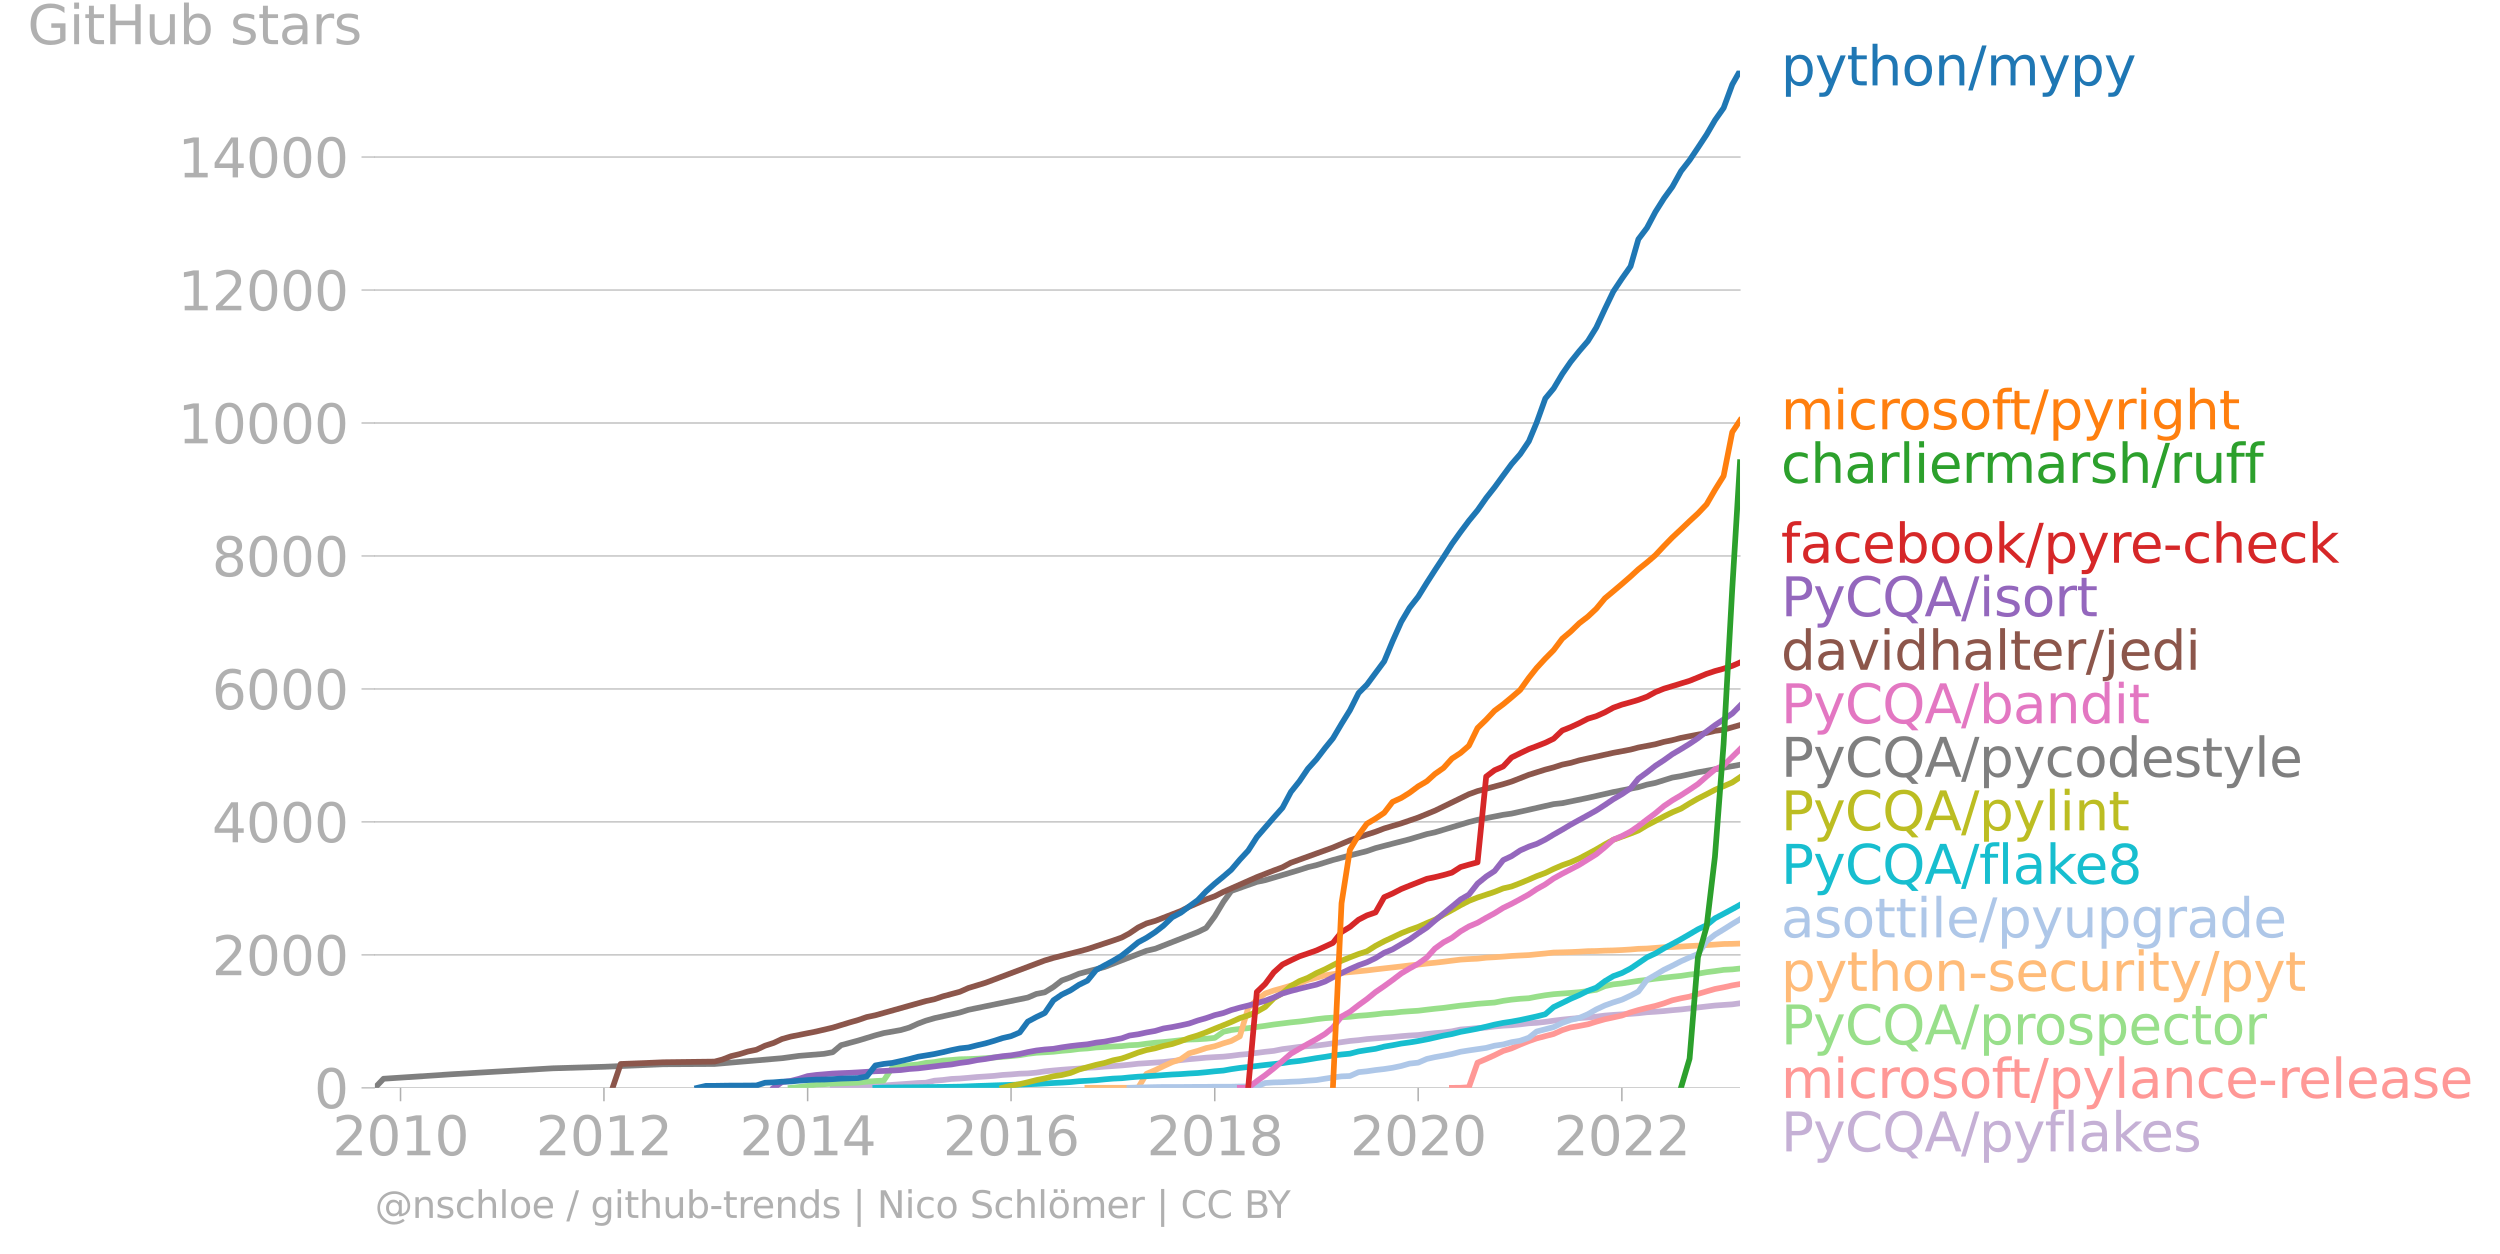 <svg xmlns="http://www.w3.org/2000/svg" xmlns:xlink="http://www.w3.org/1999/xlink" width="872.011" height="437.486" viewBox="0 0 654.009 328.114"><defs><style>*{stroke-linejoin:round;stroke-linecap:butt}</style></defs><g id="figure_1"><path id="patch_1" d="M0 328.114h654.009V0H0v328.114z" style="fill:none"/><g id="axes_1"><path id="patch_2" d="M98.073 284.587h357.12V18.475H98.073v266.112z" style="fill:none"/><g id="matplotlib.axis_1"><g id="xtick_1"><g id="line2d_1"><defs><path id="m59c55759cd" d="M0 0v3.5" style="stroke:#b0b0b0;stroke-width:.4"/></defs><use xlink:href="#m59c55759cd" x="104.78" y="284.587" style="fill:#b0b0b0;stroke:#b0b0b0;stroke-width:.4"/></g><g id="text_1" style="fill:#b0b0b0" transform="matrix(.14 0 0 -.14 86.965 302.225)"><defs><path id="DejaVuSans-32" d="M1228 531h2203V0H469v531q359 372 979 998 621 627 780 809 303 340 423 576 121 236 121 464 0 372-261 606-261 235-680 235-297 0-627-103-329-103-704-313v638q381 153 712 231 332 78 607 78 725 0 1156-363 431-362 431-968 0-288-108-546-107-257-392-607-78-91-497-524-418-433-1181-1211z" transform="scale(.016)"/><path id="DejaVuSans-30" d="M2034 4250q-487 0-733-480-245-479-245-1442 0-959 245-1439 246-480 733-480 491 0 736 480 246 480 246 1439 0 963-246 1442-245 480-736 480zm0 500q785 0 1199-621 414-620 414-1801 0-1178-414-1799Q2819-91 2034-91q-784 0-1198 620-414 621-414 1799 0 1181 414 1801 414 621 1198 621z" transform="scale(.016)"/><path id="DejaVuSans-31" d="M794 531h1031v3560L703 3866v575l1116 225h631V531h1031V0H794v531z" transform="scale(.016)"/></defs><use xlink:href="#DejaVuSans-32"/><use xlink:href="#DejaVuSans-30" x="63.623"/><use xlink:href="#DejaVuSans-31" x="127.246"/><use xlink:href="#DejaVuSans-30" x="190.869"/></g></g><g id="xtick_2"><use xlink:href="#m59c55759cd" id="line2d_2" x="157.994" y="284.587" style="fill:#b0b0b0;stroke:#b0b0b0;stroke-width:.4"/><g id="text_2" style="fill:#b0b0b0" transform="matrix(.14 0 0 -.14 140.18 302.225)"><use xlink:href="#DejaVuSans-32"/><use xlink:href="#DejaVuSans-30" x="63.623"/><use xlink:href="#DejaVuSans-31" x="127.246"/><use xlink:href="#DejaVuSans-32" x="190.869"/></g></g><g id="xtick_3"><use xlink:href="#m59c55759cd" id="line2d_3" x="211.281" y="284.587" style="fill:#b0b0b0;stroke:#b0b0b0;stroke-width:.4"/><g id="text_3" style="fill:#b0b0b0" transform="matrix(.14 0 0 -.14 193.466 302.225)"><defs><path id="DejaVuSans-34" d="M2419 4116 825 1625h1594v2491zm-166 550h794V1625h666v-525h-666V0h-628v1100H313v609l1940 2957z" transform="scale(.016)"/></defs><use xlink:href="#DejaVuSans-32"/><use xlink:href="#DejaVuSans-30" x="63.623"/><use xlink:href="#DejaVuSans-31" x="127.246"/><use xlink:href="#DejaVuSans-34" x="190.869"/></g></g><g id="xtick_4"><use xlink:href="#m59c55759cd" id="line2d_4" x="264.496" y="284.587" style="fill:#b0b0b0;stroke:#b0b0b0;stroke-width:.4"/><g id="text_4" style="fill:#b0b0b0" transform="matrix(.14 0 0 -.14 246.68 302.225)"><defs><path id="DejaVuSans-36" d="M2113 2584q-425 0-674-291-248-290-248-796 0-503 248-796 249-292 674-292t673 292q248 293 248 796 0 506-248 796-248 291-673 291zm1253 1979v-575q-238 112-480 171-242 60-480 60-625 0-955-422-329-422-376-1275 184 272 462 417 279 145 613 145 703 0 1111-427 408-426 408-1160 0-719-425-1154Q2819-91 2113-91q-810 0-1238 620-428 621-428 1799 0 1106 525 1764t1409 658q238 0 480-47t505-140z" transform="scale(.016)"/></defs><use xlink:href="#DejaVuSans-32"/><use xlink:href="#DejaVuSans-30" x="63.623"/><use xlink:href="#DejaVuSans-31" x="127.246"/><use xlink:href="#DejaVuSans-36" x="190.869"/></g></g><g id="xtick_5"><use xlink:href="#m59c55759cd" id="line2d_5" x="317.783" y="284.587" style="fill:#b0b0b0;stroke:#b0b0b0;stroke-width:.4"/><g id="text_5" style="fill:#b0b0b0" transform="matrix(.14 0 0 -.14 299.968 302.225)"><defs><path id="DejaVuSans-38" d="M2034 2216q-450 0-708-241-257-241-257-662 0-422 257-663 258-241 708-241t709 242q260 243 260 662 0 421-258 662-257 241-711 241zm-631 268q-406 100-633 378-226 279-226 679 0 559 398 884 399 325 1092 325 697 0 1094-325t397-884q0-400-227-679-226-278-629-378 456-106 710-416 255-309 255-755 0-679-414-1042Q2806-91 2034-91q-771 0-1186 362-414 363-414 1042 0 446 256 755 257 310 713 416zm-231 997q0-362 226-565 227-203 636-203 407 0 636 203 230 203 230 565 0 363-230 566-229 203-636 203-409 0-636-203-226-203-226-566z" transform="scale(.016)"/></defs><use xlink:href="#DejaVuSans-32"/><use xlink:href="#DejaVuSans-30" x="63.623"/><use xlink:href="#DejaVuSans-31" x="127.246"/><use xlink:href="#DejaVuSans-38" x="190.869"/></g></g><g id="xtick_6"><use xlink:href="#m59c55759cd" id="line2d_6" x="370.998" y="284.587" style="fill:#b0b0b0;stroke:#b0b0b0;stroke-width:.4"/><g id="text_6" style="fill:#b0b0b0" transform="matrix(.14 0 0 -.14 353.183 302.225)"><use xlink:href="#DejaVuSans-32"/><use xlink:href="#DejaVuSans-30" x="63.623"/><use xlink:href="#DejaVuSans-32" x="127.246"/><use xlink:href="#DejaVuSans-30" x="190.869"/></g></g><g id="xtick_7"><use xlink:href="#m59c55759cd" id="line2d_7" x="424.285" y="284.587" style="fill:#b0b0b0;stroke:#b0b0b0;stroke-width:.4"/><g id="text_7" style="fill:#b0b0b0" transform="matrix(.14 0 0 -.14 406.47 302.225)"><use xlink:href="#DejaVuSans-32"/><use xlink:href="#DejaVuSans-30" x="63.623"/><use xlink:href="#DejaVuSans-32" x="127.246"/><use xlink:href="#DejaVuSans-32" x="190.869"/></g></g></g><g id="matplotlib.axis_2"><g id="ytick_1"><path id="line2d_8" d="M98.073 284.587h357.12" clip-path="url(#p303afd9a88)" style="fill:none;stroke:#b0b0b0;stroke-width:.3;stroke-linecap:square"/><g id="line2d_9"><defs><path id="m8cf6f2ee6f" d="M0 0h-3.5" style="stroke:#b0b0b0;stroke-width:.3"/></defs><use xlink:href="#m8cf6f2ee6f" x="98.073" y="284.587" style="fill:#b0b0b0;stroke:#b0b0b0;stroke-width:.3"/></g><use xlink:href="#DejaVuSans-30" id="text_8" style="fill:#b0b0b0" transform="matrix(.14 0 0 -.14 82.166 289.906)"/></g><g id="ytick_2"><path id="line2d_10" d="M98.073 249.801h357.12" clip-path="url(#p303afd9a88)" style="fill:none;stroke:#b0b0b0;stroke-width:.3;stroke-linecap:square"/><use xlink:href="#m8cf6f2ee6f" id="line2d_11" x="98.073" y="249.801" style="fill:#b0b0b0;stroke:#b0b0b0;stroke-width:.3"/><g id="text_9" style="fill:#b0b0b0" transform="matrix(.14 0 0 -.14 55.443 255.12)"><use xlink:href="#DejaVuSans-32"/><use xlink:href="#DejaVuSans-30" x="63.623"/><use xlink:href="#DejaVuSans-30" x="127.246"/><use xlink:href="#DejaVuSans-30" x="190.869"/></g></g><g id="ytick_3"><path id="line2d_12" d="M98.073 215.015h357.12" clip-path="url(#p303afd9a88)" style="fill:none;stroke:#b0b0b0;stroke-width:.3;stroke-linecap:square"/><use xlink:href="#m8cf6f2ee6f" id="line2d_13" x="98.073" y="215.015" style="fill:#b0b0b0;stroke:#b0b0b0;stroke-width:.3"/><g id="text_10" style="fill:#b0b0b0" transform="matrix(.14 0 0 -.14 55.443 220.334)"><use xlink:href="#DejaVuSans-34"/><use xlink:href="#DejaVuSans-30" x="63.623"/><use xlink:href="#DejaVuSans-30" x="127.246"/><use xlink:href="#DejaVuSans-30" x="190.869"/></g></g><g id="ytick_4"><path id="line2d_14" d="M98.073 180.23h357.12" clip-path="url(#p303afd9a88)" style="fill:none;stroke:#b0b0b0;stroke-width:.3;stroke-linecap:square"/><use xlink:href="#m8cf6f2ee6f" id="line2d_15" x="98.073" y="180.229" style="fill:#b0b0b0;stroke:#b0b0b0;stroke-width:.3"/><g id="text_11" style="fill:#b0b0b0" transform="matrix(.14 0 0 -.14 55.443 185.548)"><use xlink:href="#DejaVuSans-36"/><use xlink:href="#DejaVuSans-30" x="63.623"/><use xlink:href="#DejaVuSans-30" x="127.246"/><use xlink:href="#DejaVuSans-30" x="190.869"/></g></g><g id="ytick_5"><path id="line2d_16" d="M98.073 145.444h357.12" clip-path="url(#p303afd9a88)" style="fill:none;stroke:#b0b0b0;stroke-width:.3;stroke-linecap:square"/><use xlink:href="#m8cf6f2ee6f" id="line2d_17" x="98.073" y="145.444" style="fill:#b0b0b0;stroke:#b0b0b0;stroke-width:.3"/><g id="text_12" style="fill:#b0b0b0" transform="matrix(.14 0 0 -.14 55.443 150.762)"><use xlink:href="#DejaVuSans-38"/><use xlink:href="#DejaVuSans-30" x="63.623"/><use xlink:href="#DejaVuSans-30" x="127.246"/><use xlink:href="#DejaVuSans-30" x="190.869"/></g></g><g id="ytick_6"><path id="line2d_18" d="M98.073 110.658h357.12" clip-path="url(#p303afd9a88)" style="fill:none;stroke:#b0b0b0;stroke-width:.3;stroke-linecap:square"/><use xlink:href="#m8cf6f2ee6f" id="line2d_19" x="98.073" y="110.658" style="fill:#b0b0b0;stroke:#b0b0b0;stroke-width:.3"/><g id="text_13" style="fill:#b0b0b0" transform="matrix(.14 0 0 -.14 46.536 115.977)"><use xlink:href="#DejaVuSans-31"/><use xlink:href="#DejaVuSans-30" x="63.623"/><use xlink:href="#DejaVuSans-30" x="127.246"/><use xlink:href="#DejaVuSans-30" x="190.869"/><use xlink:href="#DejaVuSans-30" x="254.492"/></g></g><g id="ytick_7"><path id="line2d_20" d="M98.073 75.872h357.12" clip-path="url(#p303afd9a88)" style="fill:none;stroke:#b0b0b0;stroke-width:.3;stroke-linecap:square"/><use xlink:href="#m8cf6f2ee6f" id="line2d_21" x="98.073" y="75.872" style="fill:#b0b0b0;stroke:#b0b0b0;stroke-width:.3"/><g id="text_14" style="fill:#b0b0b0" transform="matrix(.14 0 0 -.14 46.536 81.19)"><use xlink:href="#DejaVuSans-31"/><use xlink:href="#DejaVuSans-32" x="63.623"/><use xlink:href="#DejaVuSans-30" x="127.246"/><use xlink:href="#DejaVuSans-30" x="190.869"/><use xlink:href="#DejaVuSans-30" x="254.492"/></g></g><g id="ytick_8"><path id="line2d_22" d="M98.073 41.086h357.12" clip-path="url(#p303afd9a88)" style="fill:none;stroke:#b0b0b0;stroke-width:.3;stroke-linecap:square"/><use xlink:href="#m8cf6f2ee6f" id="line2d_23" x="98.073" y="41.086" style="fill:#b0b0b0;stroke:#b0b0b0;stroke-width:.3"/><g id="text_15" style="fill:#b0b0b0" transform="matrix(.14 0 0 -.14 46.536 46.405)"><use xlink:href="#DejaVuSans-31"/><use xlink:href="#DejaVuSans-34" x="63.623"/><use xlink:href="#DejaVuSans-30" x="127.246"/><use xlink:href="#DejaVuSans-30" x="190.869"/><use xlink:href="#DejaVuSans-30" x="254.492"/></g></g><g id="text_16" style="fill:#b0b0b0" transform="matrix(.14 0 0 -.14 7.2 11.563)"><defs><path id="DejaVuSans-47" d="M3809 666v1253H2778v519h1656V434q-365-259-806-392-440-133-940-133-1094 0-1712 639-617 640-617 1780 0 1144 617 1783 618 639 1712 639 456 0 867-113 411-112 758-331v-672q-350 297-744 447t-828 150q-857 0-1287-478-429-478-429-1425 0-944 429-1422 430-478 1287-478 334 0 596 58 263 58 472 180z" transform="scale(.016)"/><path id="DejaVuSans-69" d="M603 3500h575V0H603v3500zm0 1363h575v-729H603v729z" transform="scale(.016)"/><path id="DejaVuSans-74" d="M1172 4494v-994h1184v-447H1172V1153q0-428 117-550t477-122h590V0h-590q-666 0-919 248-253 249-253 905v1900H172v447h422v994h578z" transform="scale(.016)"/><path id="DejaVuSans-48" d="M628 4666h631V2753h2294v1913h631V0h-631v2222H1259V0H628v4666z" transform="scale(.016)"/><path id="DejaVuSans-75" d="M544 1381v2119h575V1403q0-497 193-746 194-248 582-248 465 0 735 297 271 297 271 810v1984h575V0h-575v538q-209-319-486-474-276-155-642-155-603 0-916 375-312 375-312 1097zm1447 2203z" transform="scale(.016)"/><path id="DejaVuSans-62" d="M3116 1747q0 634-261 995t-717 361q-457 0-718-361t-261-995q0-634 261-995t718-361q456 0 717 361t261 995zM1159 2969q182 312 458 463 277 152 661 152 638 0 1036-506 399-506 399-1331T3314 415Q2916-91 2278-91q-384 0-661 152-276 152-458 464V0H581v4863h578V2969z" transform="scale(.016)"/><path id="DejaVuSans-73" d="M2834 3397v-544q-243 125-506 187-262 63-544 63-428 0-642-131t-214-394q0-200 153-314t616-217l197-44q612-131 870-370t258-667q0-488-386-773Q2250-91 1575-91q-281 0-586 55T347 128v594q319-166 628-249 309-82 613-82 406 0 624 139 219 139 219 392 0 234-158 359-157 125-692 241l-200 47q-534 112-772 345-237 233-237 639 0 494 350 762 350 269 994 269 318 0 599-47 282-46 519-140z" transform="scale(.016)"/><path id="DejaVuSans-61" d="M2194 1759q-697 0-966-159t-269-544q0-306 202-486 202-179 548-179 479 0 768 339t289 901v128h-572zm1147 238V0h-575v531q-197-318-491-470T1556-91q-537 0-855 302-317 302-317 808 0 590 395 890 396 300 1180 300h807v57q0 397-261 614t-733 217q-300 0-585-72-284-72-546-216v532q315 122 612 182 297 61 578 61 760 0 1135-394 375-393 375-1193z" transform="scale(.016)"/><path id="DejaVuSans-72" d="M2631 2963q-97 56-211 82-114 27-251 27-488 0-749-317t-261-911V0H581v3500h578v-544q182 319 472 473 291 155 707 155 59 0 131-8 72-7 159-23l3-590z" transform="scale(.016)"/></defs><use xlink:href="#DejaVuSans-47"/><use xlink:href="#DejaVuSans-69" x="77.49"/><use xlink:href="#DejaVuSans-74" x="105.273"/><use xlink:href="#DejaVuSans-48" x="144.482"/><use xlink:href="#DejaVuSans-75" x="219.678"/><use xlink:href="#DejaVuSans-62" x="283.057"/><use xlink:href="#DejaVuSans-20" x="346.533"/><use xlink:href="#DejaVuSans-73" x="378.32"/><use xlink:href="#DejaVuSans-74" x="430.42"/><use xlink:href="#DejaVuSans-61" x="469.629"/><use xlink:href="#DejaVuSans-72" x="530.908"/><use xlink:href="#DejaVuSans-73" x="572.021"/></g></g><path id="line2d_24" d="m217.842 284.587 2.187-.104 2.26-.226 2.187-.035 2.26-.122 2.26-.07 2.186-.07 2.26-.156 2.187-.156 2.26-.157 2.26-.174 2.04-.07 2.26-.538 2.187-.174 2.26-.279 2.187-.104 2.26-.191 2.26-.209 2.186-.14 2.26-.156 2.187-.243 2.26-.14 2.26-.19 2.114-.07 2.26-.209 2.186-.33 2.26-.226 2.187-.192 2.26-.174 2.26-.139 2.186-.209 2.26-.104 2.187-.191 2.26-.157 2.26-.156 2.04-.192 2.26-.26 2.188-.14 2.26-.156 2.186-.14 2.26-.26 2.26-.244 2.187-.243 2.26-.192 2.186-.208 2.26-.14 2.26-.121 2.041-.209 2.26-.296 2.187-.19 2.26-.297 2.186-.278 2.26-.243 2.26-.453 2.187-.278 2.26-.313 2.187-.191 2.26-.14 2.26-.295 2.04-.296 2.26-.313 2.187-.313 2.26-.209 2.187-.278 2.26-.191 2.26-.174 2.186-.174 2.26-.226 2.187-.174 2.26-.122 2.26-.278 2.113-.226 2.26-.174 2.187-.296 2.26-.47 2.187-.173 2.26-.21 2.26-.138 2.186-.279 2.26-.208 2.187-.122 2.26-.226 2.26-.278 2.04-.122 2.26-.244 2.187-.313 2.26-.278 2.187-.226 2.26-.192 2.26-.156 2.187-.191 2.26-.296 2.186-.174 2.26-.14 2.26-.138 2.04-.157 2.26-.26 2.188-.14 2.26-.174 2.186-.226 2.26-.191 2.26-.261 2.187-.261 2.26-.26 2.186-.244 2.26-.157 2.26-.156 2.041-.279" clip-path="url(#p303afd9a88)" style="fill:none;stroke:#c5b0d5;stroke-width:1.5;stroke-linecap:square"/><path id="line2d_25" d="m379.818 284.587 2.26-.017 2.187-.14 2.26-6.435 2.26-.956 2.186-.992 2.26-1.113 2.187-.678 2.26-.992 2.26-.904 2.04-.713 2.26-.592 2.187-.556 2.26-1.009 2.187-.713 2.26-.383 2.26-.435 2.187-.678 2.26-.643 2.186-.47 2.26-.504 2.26-.818 2.04-.609 2.26-.574 2.188-.504 2.26-.678 2.186-.8 2.26-.522 2.26-.435 2.187-.713 2.26-.661 2.186-.626 2.26-.435 2.26-.504 2.041-.348" clip-path="url(#p303afd9a88)" style="fill:none;stroke:#ff9896;stroke-width:1.5;stroke-linecap:square"/><path id="line2d_26" d="m206.835 284.587 2.187-.226 2.26-.296 2.26-.365 2.04-.07 2.26-.156 2.187-.07 2.26-.104 2.187-.07 2.26-.26 2.26-.174 2.186-.105 2.26-3.426 2.187-.313 2.26-.261 2.26-.226 2.04-.4 2.26-.226 2.187-.366 2.26-.174 2.187-.19 2.26-.053 2.26-.087 2.186-.14 2.26-.19 2.187-.157 2.26-.209 2.26-.226 2.114-.365 2.26-.278 2.186-.122 2.26-.14 2.187-.243 2.26-.191 2.26-.296 2.186-.139 2.26-.26 2.187-.123 2.26-.121 2.26-.105 2.04-.226 2.26-.104 2.188-.296 2.26-.26 2.186-.175 2.26-.226 2.26-.26 2.187-.175 2.26-.07 2.186-.138 2.26-.226 2.26-1.6 2.041-.453 2.26-.278 2.187-.209 2.26-.313 2.186-.296 2.26-.347 2.26-.279 2.187-.278 2.26-.226 2.187-.278 2.26-.33 2.26-.262 2.04-.139 2.26-.087 2.187-.139 2.26-.26 2.187-.157 2.26-.227 2.26-.278 2.186-.104 2.26-.261 2.187-.157 2.26-.139 2.26-.278 2.113-.244 2.26-.226 2.187-.295 2.26-.296 2.187-.209 2.26-.26 2.26-.175 2.186-.156 2.26-.452 2.187-.313 2.26-.226 2.26-.14 2.04-.4 2.26-.382 2.187-.279 2.26-.174 2.187-.156 2.26-.191 2.26-.296 2.187-.33 2.26-.957 2.186-.47 2.26-.243 2.26-.348 2.04-.313 2.26-.278 2.188-.296 2.26-.244 2.186-.26 2.26-.227 2.26-.348 2.187-.226 2.26-.4 2.186-.278 2.26-.33 2.26-.122 2.041-.226" clip-path="url(#p303afd9a88)" style="fill:none;stroke:#98df8a;stroke-width:1.5;stroke-linecap:square"/><g id="text_17" style="fill:#1f77b4" transform="matrix(.14 0 0 -.14 465.907 22.338)"><defs><path id="DejaVuSans-70" d="M1159 525v-1856H581v4831h578v-531q182 312 458 463 277 152 661 152 638 0 1036-506 399-506 399-1331T3314 415Q2916-91 2278-91q-384 0-661 152-276 152-458 464zm1957 1222q0 634-261 995t-717 361q-457 0-718-361t-261-995q0-634 261-995t718-361q456 0 717 361t261 995z" transform="scale(.016)"/><path id="DejaVuSans-79" d="M2059-325q-243-625-475-815-231-191-618-191H506v481h338q237 0 368 113 132 112 291 531l103 262L191 3500h609L1894 763l1094 2737h609L2059-325z" transform="scale(.016)"/><path id="DejaVuSans-68" d="M3513 2113V0h-575v2094q0 497-194 743-194 247-581 247-466 0-735-297-269-296-269-809V0H581v4863h578V2956q207 316 486 472 280 156 646 156 603 0 912-373 310-373 310-1098z" transform="scale(.016)"/><path id="DejaVuSans-6f" d="M1959 3097q-462 0-731-361t-269-989q0-628 267-989 268-361 733-361 460 0 728 362 269 363 269 988 0 622-269 986-268 364-728 364zm0 487q750 0 1178-488 429-487 429-1349 0-859-429-1349Q2709-91 1959-91q-753 0-1180 489-426 490-426 1349 0 862 426 1349 427 488 1180 488z" transform="scale(.016)"/><path id="DejaVuSans-6e" d="M3513 2113V0h-575v2094q0 497-194 743-194 247-581 247-466 0-735-297-269-296-269-809V0H581v3500h578v-544q207 316 486 472 280 156 646 156 603 0 912-373 310-373 310-1098z" transform="scale(.016)"/><path id="DejaVuSans-2f" d="M1625 4666h531L531-594H0l1625 5260z" transform="scale(.016)"/><path id="DejaVuSans-6d" d="M3328 2828q216 388 516 572t706 184q547 0 844-383 297-382 297-1088V0h-578v2094q0 503-179 746-178 244-543 244-447 0-707-297-259-296-259-809V0h-578v2094q0 506-178 748t-550 242q-441 0-701-298-259-298-259-808V0H581v3500h578v-544q197 322 472 475t653 153q382 0 649-194 267-193 395-562z" transform="scale(.016)"/></defs><use xlink:href="#DejaVuSans-70"/><use xlink:href="#DejaVuSans-79" x="63.477"/><use xlink:href="#DejaVuSans-74" x="122.656"/><use xlink:href="#DejaVuSans-68" x="161.865"/><use xlink:href="#DejaVuSans-6f" x="225.244"/><use xlink:href="#DejaVuSans-6e" x="286.426"/><use xlink:href="#DejaVuSans-2f" x="349.805"/><use xlink:href="#DejaVuSans-6d" x="383.496"/><use xlink:href="#DejaVuSans-79" x="480.908"/><use xlink:href="#DejaVuSans-70" x="540.088"/><use xlink:href="#DejaVuSans-79" x="603.564"/></g><g id="text_18" style="fill:#ff7f0e" transform="matrix(.14 0 0 -.14 465.907 112.313)"><defs><path id="DejaVuSans-63" d="M3122 3366v-538q-244 135-489 202t-495 67q-560 0-870-355-309-354-309-995t309-996q310-354 870-354 250 0 495 67t489 202V134Q2881 22 2623-34q-257-57-548-57-791 0-1257 497-465 497-465 1341 0 856 470 1346 471 491 1290 491 265 0 518-55 253-54 491-163z" transform="scale(.016)"/><path id="DejaVuSans-66" d="M2375 4863v-479h-550q-309 0-430-125-120-125-120-450v-309h947v-447h-947V0H697v3053H147v447h550v244q0 584 272 851 272 268 862 268h544z" transform="scale(.016)"/><path id="DejaVuSans-67" d="M2906 1791q0 625-258 968-257 344-723 344-462 0-720-344-258-343-258-968 0-622 258-966t720-344q466 0 723 344 258 344 258 966zm575-1357q0-893-397-1329-396-436-1215-436-303 0-572 45t-522 139v559q253-137 500-202 247-66 503-66 566 0 847 295t281 892v285q-178-310-456-463T1784 0Q1141 0 747 490 353 981 353 1791q0 812 394 1302 394 491 1037 491 388 0 666-153t456-462v531h575V434z" transform="scale(.016)"/></defs><use xlink:href="#DejaVuSans-6d"/><use xlink:href="#DejaVuSans-69" x="97.412"/><use xlink:href="#DejaVuSans-63" x="125.195"/><use xlink:href="#DejaVuSans-72" x="180.176"/><use xlink:href="#DejaVuSans-6f" x="219.039"/><use xlink:href="#DejaVuSans-73" x="280.221"/><use xlink:href="#DejaVuSans-6f" x="332.32"/><use xlink:href="#DejaVuSans-66" x="393.502"/><use xlink:href="#DejaVuSans-74" x="426.957"/><use xlink:href="#DejaVuSans-2f" x="466.166"/><use xlink:href="#DejaVuSans-70" x="499.857"/><use xlink:href="#DejaVuSans-79" x="563.334"/><use xlink:href="#DejaVuSans-72" x="622.514"/><use xlink:href="#DejaVuSans-69" x="663.627"/><use xlink:href="#DejaVuSans-67" x="691.41"/><use xlink:href="#DejaVuSans-68" x="754.887"/><use xlink:href="#DejaVuSans-74" x="818.266"/></g><g id="text_19" style="fill:#2ca02c" transform="matrix(.14 0 0 -.14 465.907 126.313)"><defs><path id="DejaVuSans-6c" d="M603 4863h575V0H603v4863z" transform="scale(.016)"/><path id="DejaVuSans-65" d="M3597 1894v-281H953q38-594 358-905t892-311q331 0 642 81t618 244V178Q3153 47 2828-22t-659-69q-838 0-1327 487-489 488-489 1320 0 859 464 1363 464 505 1252 505 706 0 1117-455 411-454 411-1235zm-575 169q-6 471-264 752-258 282-683 282-481 0-770-272t-333-766l2050 4z" transform="scale(.016)"/></defs><use xlink:href="#DejaVuSans-63"/><use xlink:href="#DejaVuSans-68" x="54.98"/><use xlink:href="#DejaVuSans-61" x="118.359"/><use xlink:href="#DejaVuSans-72" x="179.639"/><use xlink:href="#DejaVuSans-6c" x="220.752"/><use xlink:href="#DejaVuSans-69" x="248.535"/><use xlink:href="#DejaVuSans-65" x="276.318"/><use xlink:href="#DejaVuSans-72" x="337.842"/><use xlink:href="#DejaVuSans-6d" x="377.205"/><use xlink:href="#DejaVuSans-61" x="474.617"/><use xlink:href="#DejaVuSans-72" x="535.896"/><use xlink:href="#DejaVuSans-73" x="577.01"/><use xlink:href="#DejaVuSans-68" x="629.109"/><use xlink:href="#DejaVuSans-2f" x="692.488"/><use xlink:href="#DejaVuSans-72" x="726.18"/><use xlink:href="#DejaVuSans-75" x="767.293"/><use xlink:href="#DejaVuSans-66" x="830.672"/><use xlink:href="#DejaVuSans-66" x="865.877"/></g><g id="text_20" style="fill:#d62728" transform="matrix(.14 0 0 -.14 465.907 147.215)"><defs><path id="DejaVuSans-6b" d="M581 4863h578V1991l1716 1509h734L1753 1863 3688 0h-750L1159 1709V0H581v4863z" transform="scale(.016)"/><path id="DejaVuSans-2d" d="M313 2009h1684v-512H313v512z" transform="scale(.016)"/></defs><use xlink:href="#DejaVuSans-66"/><use xlink:href="#DejaVuSans-61" x="35.205"/><use xlink:href="#DejaVuSans-63" x="96.484"/><use xlink:href="#DejaVuSans-65" x="151.465"/><use xlink:href="#DejaVuSans-62" x="212.988"/><use xlink:href="#DejaVuSans-6f" x="276.465"/><use xlink:href="#DejaVuSans-6f" x="337.646"/><use xlink:href="#DejaVuSans-6b" x="398.828"/><use xlink:href="#DejaVuSans-2f" x="456.738"/><use xlink:href="#DejaVuSans-70" x="490.43"/><use xlink:href="#DejaVuSans-79" x="553.906"/><use xlink:href="#DejaVuSans-72" x="613.086"/><use xlink:href="#DejaVuSans-65" x="651.949"/><use xlink:href="#DejaVuSans-2d" x="713.473"/><use xlink:href="#DejaVuSans-63" x="749.557"/><use xlink:href="#DejaVuSans-68" x="804.537"/><use xlink:href="#DejaVuSans-65" x="867.916"/><use xlink:href="#DejaVuSans-63" x="929.439"/><use xlink:href="#DejaVuSans-6b" x="984.42"/></g><g id="text_21" style="fill:#9467bd" transform="matrix(.14 0 0 -.14 465.907 161.215)"><defs><path id="DejaVuSans-50" d="M1259 4147V2394h794q441 0 681 228 241 228 241 650 0 419-241 647-240 228-681 228h-794zm-631 519h1425q785 0 1186-355 402-355 402-1039 0-691-402-1044-401-353-1186-353h-794V0H628v4666z" transform="scale(.016)"/><path id="DejaVuSans-43" d="M4122 4306v-665q-319 297-680 443-361 147-767 147-800 0-1225-489t-425-1414q0-922 425-1411t1225-489q406 0 767 147t680 444V359q-331-225-702-338-370-112-782-112-1060 0-1670 648-609 649-609 1771 0 1125 609 1773 610 649 1670 649 418 0 788-111 371-111 696-333z" transform="scale(.016)"/><path id="DejaVuSans-51" d="M2522 4238q-688 0-1093-513-404-512-404-1397 0-881 404-1394 405-512 1093-512 687 0 1089 512 402 513 402 1394 0 885-402 1397-402 513-1089 513zM3406 84l832-909h-763L2784-78q-103-6-158-9-54-4-104-4-984 0-1574 658-589 658-589 1761 0 1106 589 1764 590 658 1574 658 981 0 1568-658 588-658 588-1764 0-812-327-1391-326-578-945-853z" transform="scale(.016)"/><path id="DejaVuSans-41" d="m2188 4044-857-2322h1716l-859 2322zm-357 622h716L4325 0h-656l-425 1197H1141L716 0H50l1781 4666z" transform="scale(.016)"/></defs><use xlink:href="#DejaVuSans-50"/><use xlink:href="#DejaVuSans-79" x="60.303"/><use xlink:href="#DejaVuSans-43" x="119.482"/><use xlink:href="#DejaVuSans-51" x="189.307"/><use xlink:href="#DejaVuSans-41" x="268.018"/><use xlink:href="#DejaVuSans-2f" x="336.426"/><use xlink:href="#DejaVuSans-69" x="370.117"/><use xlink:href="#DejaVuSans-73" x="397.9"/><use xlink:href="#DejaVuSans-6f" x="450"/><use xlink:href="#DejaVuSans-72" x="511.182"/><use xlink:href="#DejaVuSans-74" x="552.295"/></g><g id="text_22" style="fill:#8c564b" transform="matrix(.14 0 0 -.14 465.907 175.215)"><defs><path id="DejaVuSans-64" d="M2906 2969v1894h575V0h-575v525q-181-312-458-464-276-152-664-152-634 0-1033 506-398 507-398 1332t398 1331q399 506 1033 506 388 0 664-152 277-151 458-463zM947 1747q0-634 261-995t717-361q456 0 718 361 263 361 263 995t-263 995q-262 361-718 361t-717-361q-261-361-261-995z" transform="scale(.016)"/><path id="DejaVuSans-76" d="M191 3500h609L1894 563l1094 2937h609L2284 0h-781L191 3500z" transform="scale(.016)"/><path id="DejaVuSans-6a" d="M603 3500h575V-63q0-668-255-968-254-300-820-300h-219v487H38q328 0 446 152Q603-541 603-63v3563zm0 1363h575v-729H603v729z" transform="scale(.016)"/></defs><use xlink:href="#DejaVuSans-64"/><use xlink:href="#DejaVuSans-61" x="63.477"/><use xlink:href="#DejaVuSans-76" x="124.756"/><use xlink:href="#DejaVuSans-69" x="183.936"/><use xlink:href="#DejaVuSans-64" x="211.719"/><use xlink:href="#DejaVuSans-68" x="275.195"/><use xlink:href="#DejaVuSans-61" x="338.574"/><use xlink:href="#DejaVuSans-6c" x="399.854"/><use xlink:href="#DejaVuSans-74" x="427.637"/><use xlink:href="#DejaVuSans-65" x="466.846"/><use xlink:href="#DejaVuSans-72" x="528.369"/><use xlink:href="#DejaVuSans-2f" x="569.482"/><use xlink:href="#DejaVuSans-6a" x="603.174"/><use xlink:href="#DejaVuSans-65" x="630.957"/><use xlink:href="#DejaVuSans-64" x="692.48"/><use xlink:href="#DejaVuSans-69" x="755.957"/></g><g id="text_23" style="fill:#e377c2" transform="matrix(.14 0 0 -.14 465.907 189.215)"><use xlink:href="#DejaVuSans-50"/><use xlink:href="#DejaVuSans-79" x="60.303"/><use xlink:href="#DejaVuSans-43" x="119.482"/><use xlink:href="#DejaVuSans-51" x="189.307"/><use xlink:href="#DejaVuSans-41" x="268.018"/><use xlink:href="#DejaVuSans-2f" x="336.426"/><use xlink:href="#DejaVuSans-62" x="370.117"/><use xlink:href="#DejaVuSans-61" x="433.594"/><use xlink:href="#DejaVuSans-6e" x="494.873"/><use xlink:href="#DejaVuSans-64" x="558.252"/><use xlink:href="#DejaVuSans-69" x="621.729"/><use xlink:href="#DejaVuSans-74" x="649.512"/></g><g id="text_24" style="fill:#7f7f7f" transform="matrix(.14 0 0 -.14 465.907 203.215)"><use xlink:href="#DejaVuSans-50"/><use xlink:href="#DejaVuSans-79" x="60.303"/><use xlink:href="#DejaVuSans-43" x="119.482"/><use xlink:href="#DejaVuSans-51" x="189.307"/><use xlink:href="#DejaVuSans-41" x="268.018"/><use xlink:href="#DejaVuSans-2f" x="336.426"/><use xlink:href="#DejaVuSans-70" x="370.117"/><use xlink:href="#DejaVuSans-79" x="433.594"/><use xlink:href="#DejaVuSans-63" x="492.773"/><use xlink:href="#DejaVuSans-6f" x="547.754"/><use xlink:href="#DejaVuSans-64" x="608.936"/><use xlink:href="#DejaVuSans-65" x="672.412"/><use xlink:href="#DejaVuSans-73" x="733.936"/><use xlink:href="#DejaVuSans-74" x="786.035"/><use xlink:href="#DejaVuSans-79" x="825.244"/><use xlink:href="#DejaVuSans-6c" x="884.424"/><use xlink:href="#DejaVuSans-65" x="912.207"/></g><g id="text_25" style="fill:#bcbd22" transform="matrix(.14 0 0 -.14 465.907 217.215)"><use xlink:href="#DejaVuSans-50"/><use xlink:href="#DejaVuSans-79" x="60.303"/><use xlink:href="#DejaVuSans-43" x="119.482"/><use xlink:href="#DejaVuSans-51" x="189.307"/><use xlink:href="#DejaVuSans-41" x="268.018"/><use xlink:href="#DejaVuSans-2f" x="336.426"/><use xlink:href="#DejaVuSans-70" x="370.117"/><use xlink:href="#DejaVuSans-79" x="433.594"/><use xlink:href="#DejaVuSans-6c" x="492.773"/><use xlink:href="#DejaVuSans-69" x="520.557"/><use xlink:href="#DejaVuSans-6e" x="548.34"/><use xlink:href="#DejaVuSans-74" x="611.719"/></g><g id="text_26" style="fill:#17becf" transform="matrix(.14 0 0 -.14 465.907 231.215)"><use xlink:href="#DejaVuSans-50"/><use xlink:href="#DejaVuSans-79" x="60.303"/><use xlink:href="#DejaVuSans-43" x="119.482"/><use xlink:href="#DejaVuSans-51" x="189.307"/><use xlink:href="#DejaVuSans-41" x="268.018"/><use xlink:href="#DejaVuSans-2f" x="336.426"/><use xlink:href="#DejaVuSans-66" x="370.117"/><use xlink:href="#DejaVuSans-6c" x="405.322"/><use xlink:href="#DejaVuSans-61" x="433.105"/><use xlink:href="#DejaVuSans-6b" x="494.385"/><use xlink:href="#DejaVuSans-65" x="548.67"/><use xlink:href="#DejaVuSans-38" x="610.193"/></g><g id="text_27" style="fill:#aec7e8" transform="matrix(.14 0 0 -.14 465.907 245.215)"><use xlink:href="#DejaVuSans-61"/><use xlink:href="#DejaVuSans-73" x="61.279"/><use xlink:href="#DejaVuSans-6f" x="113.379"/><use xlink:href="#DejaVuSans-74" x="174.561"/><use xlink:href="#DejaVuSans-74" x="213.77"/><use xlink:href="#DejaVuSans-69" x="252.979"/><use xlink:href="#DejaVuSans-6c" x="280.762"/><use xlink:href="#DejaVuSans-65" x="308.545"/><use xlink:href="#DejaVuSans-2f" x="370.068"/><use xlink:href="#DejaVuSans-70" x="403.76"/><use xlink:href="#DejaVuSans-79" x="467.236"/><use xlink:href="#DejaVuSans-75" x="526.416"/><use xlink:href="#DejaVuSans-70" x="589.795"/><use xlink:href="#DejaVuSans-67" x="653.271"/><use xlink:href="#DejaVuSans-72" x="716.748"/><use xlink:href="#DejaVuSans-61" x="757.861"/><use xlink:href="#DejaVuSans-64" x="819.141"/><use xlink:href="#DejaVuSans-65" x="882.617"/></g><g id="text_28" style="fill:#ffbb78" transform="matrix(.14 0 0 -.14 465.907 259.215)"><use xlink:href="#DejaVuSans-70"/><use xlink:href="#DejaVuSans-79" x="63.477"/><use xlink:href="#DejaVuSans-74" x="122.656"/><use xlink:href="#DejaVuSans-68" x="161.865"/><use xlink:href="#DejaVuSans-6f" x="225.244"/><use xlink:href="#DejaVuSans-6e" x="286.426"/><use xlink:href="#DejaVuSans-2d" x="349.805"/><use xlink:href="#DejaVuSans-73" x="385.889"/><use xlink:href="#DejaVuSans-65" x="437.988"/><use xlink:href="#DejaVuSans-63" x="499.512"/><use xlink:href="#DejaVuSans-75" x="554.492"/><use xlink:href="#DejaVuSans-72" x="617.871"/><use xlink:href="#DejaVuSans-69" x="658.984"/><use xlink:href="#DejaVuSans-74" x="686.768"/><use xlink:href="#DejaVuSans-79" x="725.977"/><use xlink:href="#DejaVuSans-2f" x="785.156"/><use xlink:href="#DejaVuSans-70" x="818.848"/><use xlink:href="#DejaVuSans-79" x="882.324"/><use xlink:href="#DejaVuSans-74" x="941.504"/></g><g id="text_29" style="fill:#98df8a" transform="matrix(.14 0 0 -.14 465.907 273.215)"><use xlink:href="#DejaVuSans-50"/><use xlink:href="#DejaVuSans-79" x="60.303"/><use xlink:href="#DejaVuSans-43" x="119.482"/><use xlink:href="#DejaVuSans-51" x="189.307"/><use xlink:href="#DejaVuSans-41" x="268.018"/><use xlink:href="#DejaVuSans-2f" x="336.426"/><use xlink:href="#DejaVuSans-70" x="370.117"/><use xlink:href="#DejaVuSans-72" x="433.594"/><use xlink:href="#DejaVuSans-6f" x="472.457"/><use xlink:href="#DejaVuSans-73" x="533.639"/><use xlink:href="#DejaVuSans-70" x="585.738"/><use xlink:href="#DejaVuSans-65" x="649.215"/><use xlink:href="#DejaVuSans-63" x="710.738"/><use xlink:href="#DejaVuSans-74" x="765.719"/><use xlink:href="#DejaVuSans-6f" x="804.928"/><use xlink:href="#DejaVuSans-72" x="866.109"/></g><g id="text_30" style="fill:#ff9896" transform="matrix(.14 0 0 -.14 465.907 287.215)"><use xlink:href="#DejaVuSans-6d"/><use xlink:href="#DejaVuSans-69" x="97.412"/><use xlink:href="#DejaVuSans-63" x="125.195"/><use xlink:href="#DejaVuSans-72" x="180.176"/><use xlink:href="#DejaVuSans-6f" x="219.039"/><use xlink:href="#DejaVuSans-73" x="280.221"/><use xlink:href="#DejaVuSans-6f" x="332.32"/><use xlink:href="#DejaVuSans-66" x="393.502"/><use xlink:href="#DejaVuSans-74" x="426.957"/><use xlink:href="#DejaVuSans-2f" x="466.166"/><use xlink:href="#DejaVuSans-70" x="499.857"/><use xlink:href="#DejaVuSans-79" x="563.334"/><use xlink:href="#DejaVuSans-6c" x="622.514"/><use xlink:href="#DejaVuSans-61" x="650.297"/><use xlink:href="#DejaVuSans-6e" x="711.576"/><use xlink:href="#DejaVuSans-63" x="774.955"/><use xlink:href="#DejaVuSans-65" x="829.936"/><use xlink:href="#DejaVuSans-2d" x="891.459"/><use xlink:href="#DejaVuSans-72" x="927.543"/><use xlink:href="#DejaVuSans-65" x="966.406"/><use xlink:href="#DejaVuSans-6c" x="1027.93"/><use xlink:href="#DejaVuSans-65" x="1055.713"/><use xlink:href="#DejaVuSans-61" x="1117.236"/><use xlink:href="#DejaVuSans-73" x="1178.516"/><use xlink:href="#DejaVuSans-65" x="1230.615"/></g><g id="text_31" style="fill:#c5b0d5" transform="matrix(.14 0 0 -.14 465.907 301.215)"><use xlink:href="#DejaVuSans-50"/><use xlink:href="#DejaVuSans-79" x="60.303"/><use xlink:href="#DejaVuSans-43" x="119.482"/><use xlink:href="#DejaVuSans-51" x="189.307"/><use xlink:href="#DejaVuSans-41" x="268.018"/><use xlink:href="#DejaVuSans-2f" x="336.426"/><use xlink:href="#DejaVuSans-70" x="370.117"/><use xlink:href="#DejaVuSans-79" x="433.594"/><use xlink:href="#DejaVuSans-66" x="492.773"/><use xlink:href="#DejaVuSans-6c" x="527.979"/><use xlink:href="#DejaVuSans-61" x="555.762"/><use xlink:href="#DejaVuSans-6b" x="617.041"/><use xlink:href="#DejaVuSans-65" x="671.326"/><use xlink:href="#DejaVuSans-73" x="732.85"/></g><g id="text_32" style="fill:#b0b0b0" transform="matrix(.097 0 0 -.097 98.073 318.623)"><defs><path id="DejaVuSans-40" d="M2381 1678q0-447 222-702 222-254 610-254 384 0 604 256 221 256 221 700 0 438-225 695-225 258-607 258-378 0-602-256-223-256-223-697zm1703-934q-187-241-429-355t-564-114q-538 0-874 389t-336 1014q0 625 337 1015 338 391 873 391 322 0 565-117 244-117 428-354v409h447V722q457 69 714 417 258 349 258 902 0 334-99 628-98 294-298 544-325 409-792 626t-1017 217q-384 0-738-102-353-101-653-301-490-319-767-836-276-517-276-1120 0-497 179-932 180-434 521-765 328-325 759-495 431-171 922-171 403 0 792 136t714 389l281-347q-390-303-851-464t-936-161q-578 0-1091 205-512 205-912 595Q841 78 631 592q-209 514-209 1105 0 569 212 1084 213 516 607 907 403 396 931 607t1119 211q662 0 1229-272 568-271 952-771 234-307 357-666 124-359 124-744 0-822-497-1297T4084 263v481z" transform="scale(.016)"/><path id="DejaVuSans-7c" d="M1344 4891v-6400H813v6400h531z" transform="scale(.016)"/><path id="DejaVuSans-4e" d="M628 4666h850L3547 763v3903h612V0h-850L1241 3903V0H628v4666z" transform="scale(.016)"/><path id="DejaVuSans-53" d="M3425 4513v-616q-359 172-678 256-319 85-616 85-515 0-795-200t-280-569q0-310 186-468 186-157 705-254l381-78q706-135 1042-474t336-907q0-679-455-1029Q2797-91 1919-91q-331 0-705 75-373 75-773 222v650q384-215 753-325 369-109 725-109 540 0 834 212 294 213 294 607 0 343-211 537t-692 291l-385 75q-706 140-1022 440-315 300-315 835 0 619 436 975t1201 356q329 0 669-60 341-59 697-177z" transform="scale(.016)"/><path id="DejaVuSans-f6" d="M1959 3097q-462 0-731-361t-269-989q0-628 267-989 268-361 733-361 460 0 728 362 269 363 269 988 0 622-269 986-268 364-728 364zm0 487q750 0 1178-488 429-487 429-1349 0-859-429-1349Q2709-91 1959-91q-753 0-1180 489-426 490-426 1349 0 862 426 1349 427 488 1180 488zm295 1266h634v-631h-634v631zm-1222 0h634v-631h-634v631z" transform="scale(.016)"/><path id="DejaVuSans-42" d="M1259 2228V519h1013q509 0 754 211 246 211 246 645 0 438-246 645-245 208-754 208H1259zm0 1919V2741h935q462 0 688 173 227 174 227 530 0 353-227 528-226 175-688 175h-935zm-631 519h1613q722 0 1112-300 391-300 391-853 0-429-200-682t-588-315q466-100 724-418 258-317 258-792 0-625-425-966Q3088 0 2303 0H628v4666z" transform="scale(.016)"/><path id="DejaVuSans-59" d="M-13 4666h679l1293-1919 1285 1919h678L2272 2222V0h-634v2222L-13 4666z" transform="scale(.016)"/></defs><use xlink:href="#DejaVuSans-40"/><use xlink:href="#DejaVuSans-6e" x="100"/><use xlink:href="#DejaVuSans-73" x="163.379"/><use xlink:href="#DejaVuSans-63" x="215.479"/><use xlink:href="#DejaVuSans-68" x="270.459"/><use xlink:href="#DejaVuSans-6c" x="333.838"/><use xlink:href="#DejaVuSans-6f" x="361.621"/><use xlink:href="#DejaVuSans-65" x="422.803"/><use xlink:href="#DejaVuSans-20" x="484.326"/><use xlink:href="#DejaVuSans-2f" x="516.113"/><use xlink:href="#DejaVuSans-20" x="549.805"/><use xlink:href="#DejaVuSans-67" x="581.592"/><use xlink:href="#DejaVuSans-69" x="645.068"/><use xlink:href="#DejaVuSans-74" x="672.852"/><use xlink:href="#DejaVuSans-68" x="712.061"/><use xlink:href="#DejaVuSans-75" x="775.439"/><use xlink:href="#DejaVuSans-62" x="838.818"/><use xlink:href="#DejaVuSans-2d" x="902.295"/><use xlink:href="#DejaVuSans-74" x="938.379"/><use xlink:href="#DejaVuSans-72" x="977.588"/><use xlink:href="#DejaVuSans-65" x="1016.451"/><use xlink:href="#DejaVuSans-6e" x="1077.975"/><use xlink:href="#DejaVuSans-64" x="1141.354"/><use xlink:href="#DejaVuSans-73" x="1204.83"/><use xlink:href="#DejaVuSans-20" x="1256.93"/><use xlink:href="#DejaVuSans-7c" x="1288.717"/><use xlink:href="#DejaVuSans-20" x="1322.408"/><use xlink:href="#DejaVuSans-4e" x="1354.195"/><use xlink:href="#DejaVuSans-69" x="1429"/><use xlink:href="#DejaVuSans-63" x="1456.783"/><use xlink:href="#DejaVuSans-6f" x="1511.764"/><use xlink:href="#DejaVuSans-20" x="1572.945"/><use xlink:href="#DejaVuSans-53" x="1604.732"/><use xlink:href="#DejaVuSans-63" x="1668.209"/><use xlink:href="#DejaVuSans-68" x="1723.189"/><use xlink:href="#DejaVuSans-6c" x="1786.568"/><use xlink:href="#DejaVuSans-f6" x="1814.352"/><use xlink:href="#DejaVuSans-6d" x="1875.533"/><use xlink:href="#DejaVuSans-65" x="1972.945"/><use xlink:href="#DejaVuSans-72" x="2034.469"/><use xlink:href="#DejaVuSans-20" x="2075.582"/><use xlink:href="#DejaVuSans-7c" x="2107.369"/><use xlink:href="#DejaVuSans-20" x="2141.061"/><use xlink:href="#DejaVuSans-43" x="2172.848"/><use xlink:href="#DejaVuSans-43" x="2242.672"/><use xlink:href="#DejaVuSans-20" x="2312.496"/><use xlink:href="#DejaVuSans-42" x="2344.283"/><use xlink:href="#DejaVuSans-59" x="2407.387"/></g><path id="line2d_27" d="m284.47 284.587 2.26-.017H297.735l2.188-3.653 2.26-.956 2.186-1.044 2.26-1.044 2.26-.782 2.187-1.53 2.26-.644 2.186-.73 2.26-.488 2.26-.765 2.041-.609 2.26-1.217 2.187-7.41 2.26-2.122 2.186-1.67 2.26-.782 2.26-.626 2.187-.661 2.26-.574 2.187-.905 2.26-.591 2.26-.609 2.04-.313 2.26-.33 2.187-.209 2.26-.209 2.187-.226 2.26-.278 2.26-.261 2.186-.244 2.26-.26 2.187-.261 2.26-.226 2.26-.279 2.113-.208 2.26-.261 2.187-.279 2.26-.278 2.187-.14 2.26-.103 2.26-.261 2.186-.122 2.26-.157 2.187-.174 2.26-.121 2.26-.105 2.04-.208 2.26-.21 2.187-.243 2.26-.052 2.187-.07 2.26-.104 2.26-.139 2.187-.035 2.26-.104 2.186-.052 2.26-.105 2.26-.139 2.04-.174 2.26-.07 2.188-.173 2.26-.174 2.186-.052 2.26-.122 2.26-.14 2.187-.103 2.26-.14 2.186-.139 2.26-.156 2.26-.035 2.041-.07" clip-path="url(#p303afd9a88)" style="fill:none;stroke:#ffbb78;stroke-width:1.5;stroke-linecap:square"/><path id="line2d_28" d="m295.477 284.587 2.26-.087 2.187-.052 2.26-.052 2.186-.035h4.52l2.187-.017 2.26-.018h2.186l2.26-.035h4.301l2.26-.052 2.187-.017 2.26-.018 2.186-.887 2.26-.156 2.26-.052 2.187-.122 2.26-.087 2.187-.191 2.26-.157 2.26-.365 2.04-.313 2.26-.296 2.187-.087 2.26-1.009 2.187-.226 2.26-.33 2.26-.261 2.186-.33 2.26-.47 2.187-.626 2.26-.244 2.26-.974 2.113-.47 2.26-.4 2.187-.417 2.26-.591 2.187-.348 2.26-.33 2.26-.331 2.186-.574 2.26-.33 2.187-.592 2.26-.383 2.26-.782 2.04-1.618 2.26-.591 2.187-.574 2.26-1.078 2.187-.8 2.26-.522 2.26-.974 2.187-1.253 2.26-1.043 2.186-.783 2.26-.713 2.26-1.06 2.04-1.08 2.26-3.06 2.188-1.27 2.26-1.357 2.186-1.06 2.26-1.166 2.26-1.009 2.187-.887 2.26-3.34 2.186-1.721 2.26-1.374 2.26-1.427 2.041-1.234" clip-path="url(#p303afd9a88)" style="fill:none;stroke:#aec7e8;stroke-width:1.5;stroke-linecap:square"/><path id="line2d_29" d="m228.995 284.587 2.187-.07 2.26-.017 2.187-.035 2.26-.017 2.26-.017 2.04-.035 2.26-.035 2.187-.017 2.26-.035 2.187-.035 2.26-.087 2.26-.087 2.186-.07 2.26-.086 2.187-.07 2.26-.07 2.26-.07 2.114-.086 2.26-.087 2.186-.122 2.26-.122 2.187-.104 2.26-.14 2.26-.225 2.186-.122 2.26-.14 2.187-.225 2.26-.192 2.26-.104 2.04-.209 2.26-.19 2.188-.123 2.26-.139 2.186-.156 2.26-.157 2.26-.104 2.187-.157 2.26-.122 2.186-.208 2.26-.244 2.26-.191 2.041-.365 2.26-.33 2.187-.244 2.26-.261 2.186-.261 2.26-.244 2.26-.243 2.187-.33 2.26-.244 2.187-.348 2.26-.383 2.26-.33 2.04-.348 2.26-.278 2.187-.209 2.26-.591 2.187-.348 2.26-.33 2.26-.575 2.186-.365 2.26-.435 2.187-.295 2.26-.366 2.26-.434 2.113-.47 2.26-.522 2.187-.4 2.26-.574 2.187-.4 2.26-.435 2.26-.521 2.186-.54 2.26-.452 2.187-.33 2.26-.418 2.26-.487 2.04-.452 2.26-.574 2.187-1.878 2.26-1.079 2.187-1.078 2.26-.974 2.26-1.13 2.187-.818 2.26-1.705 2.186-1.304 2.26-.818 2.26-1.182 2.04-1.374 2.26-1.548 2.188-1.01 2.26-1.356 2.186-1.148 2.26-1.235 2.26-1.304 2.187-1.287 2.26-1.078 2.186-1.792 2.26-1.183 2.26-1.217 2.041-1.13" clip-path="url(#p303afd9a88)" style="fill:none;stroke:#17becf;stroke-width:1.5;stroke-linecap:square"/><path id="line2d_30" d="m262.236 284.587 2.26-.591 2.26-.383 2.114-.487 2.26-.574 2.186-.435 2.26-.574 2.187-.313 2.26-.539 2.26-.904 2.186-.61 2.26-.608 2.187-.487 2.26-.696 2.26-.47 2.04-.712 2.26-.853 2.188-.66 2.26-.453 2.186-.626 2.26-.487 2.26-.748 2.187-.835 2.26-.678 2.186-.817 2.26-.94 2.26-.904 2.041-.835 2.26-1.026 2.187-.696 2.26-.974 2.186-1.252 2.26-2.279 2.26-1.321 2.187-1.862 2.26-1.304 2.187-.852 2.26-1.235 2.26-1.009 2.04-1.06 2.26-1.166 2.187-.887 2.26-.87 2.187-.713 2.26-1.426 2.26-1.2 2.186-1.01 2.26-1.078 2.187-.87 2.26-.8 2.26-1.008 2.113-.887 2.26-1.305 2.187-1.2 2.26-1.27 2.187-1.13 2.26-.887 2.26-.748 2.186-.73 2.26-.905 2.187-.504 2.26-.87 2.26-.939 2.04-.887 2.26-.835 2.187-1.06 2.26-.975 2.187-.765 2.26-1.009 2.26-1.183 2.187-1.182 2.26-1.322 2.186-1.183 2.26-.817 2.26-.818 2.04-.8 2.26-1.357 2.188-1.13 2.26-1.2 2.186-1.079 2.26-.939 2.26-1.391 2.187-1.253 2.26-1.148 2.186-1.147 2.26-.94 2.26-.991 2.041-1.374" clip-path="url(#p303afd9a88)" style="fill:none;stroke:#bcbd22;stroke-width:1.5;stroke-linecap:square"/><path id="line2d_31" d="m98.073 284.587 2.26-2.383 17.64-1.165 26.608-1.565 13.413-.4 15.527-.661 13.413-.07 17.64-1.513 4.448-.609 6.56-.54 2.26-.417 2.187-1.843 4.447-1.2 4.52-1.374 2.186-.592 4.447-.782 2.26-.661 2.26-1.027 2.04-.765 2.26-.66 6.634-1.48 2.26-.712 15.527-3.2 2.26-.957 2.186-.418 2.26-1.391 2.187-1.705 2.26-.817 2.26-.957 6.633-1.739 11.008-4.261 2.26-.522 11.153-4.366 2.186-1.078 2.26-3.061 2.26-3.757 2.041-2.852 6.707-2.383 2.186-.452 4.52-1.34 4.447-1.339 2.187-.713 2.26-.54 4.3-1.339 4.447-1.2 4.447-1.13 2.26-.783 4.446-1.165 4.447-1.148 4.52-1.357 2.113-.452 8.894-2.696 2.26-.574 6.706-1.322 2.187-.313 4.52-1.009 6.487-1.478 2.26-.244 6.707-1.39 6.633-1.514 6.56-1.287 2.26-.661 2.188-.452 4.446-1.392 2.26-.382 4.447-.992 4.446-.8 6.561-1.183h0" clip-path="url(#p303afd9a88)" style="fill:none;stroke:#7f7f7f;stroke-width:1.5;stroke-linecap:square"/><path id="line2d_32" d="m324.344 284.587 2.187-.035 2.26-1.722 2.186-1.565 2.26-1.791 2.26-1.914 2.187-1.896 2.26-1.321 2.187-1.253 2.26-1.252 2.26-1.374 2.04-1.652 2.26-2.888 2.187-1.234 2.26-1.74 2.187-1.583 2.26-1.843 2.26-1.548 2.186-1.583 2.26-1.722 2.187-1.304 2.26-1.253 2.26-1.634 2.113-2.331 2.26-1.635 2.187-1.165 2.26-1.705 2.187-1.287 2.26-.957 2.26-1.304 2.186-1.183 2.26-1.409 2.187-1.06 2.26-1.218 2.26-1.252 2.04-1.357 2.26-1.27 2.187-1.53 2.26-1.253 2.187-1.13 2.26-1.183 2.26-1.409 2.187-1.356 2.26-1.861 2.186-1.948 2.26-.957 2.26-1.183 2.04-1.409 2.26-1.739 2.188-1.635 2.26-1.896 2.186-1.478 2.26-1.34 2.26-1.46 2.187-1.479 2.26-1.982 2.186-1.827 2.26-1.06 2.26-2.227 2.041-2.018" clip-path="url(#p303afd9a88)" style="fill:none;stroke:#e377c2;stroke-width:1.5;stroke-linecap:square"/><path id="line2d_33" d="m160.254 284.587 2.114-6.244 6.706-.26 4.447-.192 13.413-.174 2.041-.54 2.26-.886 2.187-.522 2.26-.696 2.186-.452 2.26-1.061 2.26-.73 2.187-1.027 2.26-.626 6.706-1.34 4.301-1.008 4.447-1.357 2.187-.626 2.26-.782 2.26-.47 13.194-3.705 2.26-.487 2.186-.748 4.447-1.2 2.26-.991 4.446-1.357 15.527-5.844 2.26-.678 6.707-1.705 2.186-.591 6.707-2.226 2.26-.8 2.04-1.096 2.26-1.53 2.188-1.062 2.26-.66 6.706-2.592 2.187-1.113 4.446-1.93 2.26-.818 2.26-1.148 8.748-3.862 4.446-1.739 2.26-.835 2.187-1.182 11.007-3.983 4.447-1.879 4.447-1.513 2.26-.73 2.26-.87 4.446-1.322 4.447-1.53 4.373-1.792 8.894-4.314 2.26-.817 6.706-1.809 2.187-.678 4.52-1.774 4.3-1.357 2.187-.574 2.26-.73 2.187-.453 2.26-.66 8.893-1.966 4.52-.852 2.04-.54 4.448-.852 2.26-.626 2.186-.452 2.26-.591 6.707-1.305 2.186-.539 2.26-.296 4.301-1.217h0" clip-path="url(#p303afd9a88)" style="fill:none;stroke:#8c564b;stroke-width:1.5;stroke-linecap:square"/><path id="line2d_34" d="m202.388 284.587 2.187-1.513 2.26-.296 2.187-.556 2.26-.713 2.26-.296 2.04-.174 2.26-.191 2.187-.105 2.26-.087 2.187-.121 2.26-.14 2.26-.156 2.186-.07 2.26-.121 2.187-.122 2.26-.279 2.26-.156 2.04-.244 2.26-.278 2.187-.278 2.26-.226 2.187-.383 2.26-.296 2.26-.452 2.186-.295 2.26-.4 2.187-.331 2.26-.226 2.26-.365 2.114-.487 2.26-.418 2.186-.26 2.26-.175 2.187-.382 2.26-.33 2.26-.262 2.186-.208 2.26-.435 2.187-.261 2.26-.435 2.26-.435 2.04-.73 2.26-.33 2.188-.47 2.26-.4 2.186-.644 2.26-.365 2.26-.452 2.187-.487 2.26-.783 2.186-.626 2.26-.783 2.26-.556 2.041-.766 2.26-.643 2.187-.54 2.26-.626 2.186-.626 2.26-.87 2.26-1.043 2.187-.643 2.26-.592 2.187-.539 2.26-.54 2.26-.817 2.04-1.095 2.26-1.096 2.187-1.061 2.26-.992 2.187-.782 2.26-1.096 2.26-1.391 2.186-.887 2.26-1.34 2.187-1.252 2.26-1.618 2.26-1.495 2.113-1.827 2.26-1.86 2.187-1.792 2.26-1.879 2.187-1.27 2.26-2.886 2.26-1.844 2.186-1.426 2.26-2.87 2.187-1.026 2.26-1.496 2.26-1.009 2.04-.696 2.26-1.13 2.187-1.322 2.26-1.287 2.187-1.305 2.26-1.252 2.26-1.235 2.187-1.217 2.26-1.461 2.186-1.479 2.26-1.322 2.26-1.548 2.04-2.522 2.26-1.652 2.188-1.704 2.26-1.479 2.186-1.565 2.26-1.322 2.26-1.391 2.187-1.479 2.26-1.756 2.186-1.635 2.26-1.514 2.26-1.53 2.041-2.07" clip-path="url(#p303afd9a88)" style="fill:none;stroke:#9467bd;stroke-width:1.5;stroke-linecap:square"/><path id="line2d_35" d="m326.53 284.587 2.26-25.08 2.187-2.105 2.26-3.044 2.26-2.035 2.187-1.078 2.26-1.061 2.187-.748 2.26-.8 2.26-1.026 2.04-.94 2.26-2.852 2.187-1.322 2.26-1.896 2.187-1.13 2.26-.783 2.26-3.983 2.186-.957 2.26-1.165 2.187-.887 2.26-.887 2.26-.904 2.113-.435 2.26-.557 2.187-.626 2.26-1.46 2.187-.627 2.26-.609 2.26-22.437 2.186-1.652 2.26-.991 2.187-2.348 2.26-1.114 2.26-1.078 2.04-.765 2.26-.887 2.187-1.061 2.26-2.157 2.187-.87 2.26-1.043 2.26-1.166 2.187-.66 2.26-1.01 2.186-1.2 2.26-.817 2.26-.626 2.04-.609 2.26-.835 2.188-1.2 2.26-.904 2.186-.661 2.26-.696 2.26-.696 2.187-.887 2.26-.939 2.186-.73 2.26-.626 2.26-.73 2.041-.888" clip-path="url(#p303afd9a88)" style="fill:none;stroke:#d62728;stroke-width:1.5;stroke-linecap:square"/><path id="line2d_36" d="m439.74 284.587 2.259-7.635 2.187-26.525 2.26-7.983 2.186-18.315 2.26-29.429 2.26-40.525 2.041-33.256" clip-path="url(#p303afd9a88)" style="fill:none;stroke:#2ca02c;stroke-width:1.5;stroke-linecap:square"/><path id="line2d_37" d="m348.691 284.587 2.26-48.3 2.187-13.984 2.26-3.827 2.187-2.991 2.26-1.34 2.26-1.513 2.186-2.852 2.26-1.026 2.187-1.357 2.26-1.687 2.26-1.322 2.113-1.913 2.26-1.583 2.187-2.435 2.26-1.478 2.187-1.896 2.26-4.627 2.26-2.191 2.186-2.33 2.26-1.688 2.187-1.809 2.26-1.948 2.26-3.165 2.04-2.574 2.26-2.453 2.187-2.209 2.26-3.009 2.187-1.843 2.26-2.192 2.26-1.74 2.187-2.051 2.26-2.731 2.186-1.826 2.26-1.914 2.26-1.965 2.04-1.878 2.26-1.81 2.188-1.878 2.26-2.417 2.186-2.244 2.26-2.105 2.26-2.156 2.187-2.018 2.26-2.383 2.186-3.774 2.26-3.635 2.26-11.48 2.041-3.06" clip-path="url(#p303afd9a88)" style="fill:none;stroke:#ff7f0e;stroke-width:1.5;stroke-linecap:square"/><path id="line2d_38" d="m182.414 284.587 2.26-.522h2.26l2.041-.035 2.26-.034h2.187l2.26-.018 2.186-.017 2.26-.713 2.26-.105 2.187-.173 2.26-.053 2.187-.208 2.26-.157 2.26-.122 2.04-.017 2.26-.104 2.187-.14 2.26-.07 2.187-.069 2.26-.417 2.26-2.887 2.186-.4 2.26-.261 2.187-.487 2.26-.522 2.26-.609 2.04-.33 2.26-.383 2.187-.47 2.26-.539 2.187-.452 2.26-.243 2.26-.574 2.186-.505 2.26-.66 2.187-.714 2.26-.522 2.26-.956 2.114-2.853 2.26-1.2 2.186-1.043 2.26-3.322 2.187-1.496 2.26-1.096 2.26-1.478 2.186-1.061 2.26-2.783 2.187-1.2 2.26-1.218 2.26-1.356 2.04-1.618 2.26-1.861 2.188-1.183 2.26-1.478 2.186-1.705 2.26-2.174 2.26-1.2 2.187-1.652 2.26-1.653 2.186-2.295 2.26-2.018 2.26-1.861 2.041-1.757 2.26-2.66 2.187-2.366 2.26-3.531 2.186-2.522 2.26-2.609 2.26-2.54 2.187-4.122 2.26-2.835 2.187-3.235 2.26-2.504 2.26-2.957 2.04-2.505 2.26-3.826 2.187-3.53 2.26-4.488 2.187-2.21 2.26-3.06 2.26-3.044 2.186-5.253 2.26-5.061 2.187-3.687 2.26-2.905 2.26-3.653 2.113-3.287 2.26-3.426 2.187-3.427 2.26-3.148 2.187-2.922 2.26-2.748 2.26-3.218 2.186-2.782 2.26-3.096 2.187-2.975 2.26-2.608 2.26-3.357 2.04-4.888 2.26-6.296 2.187-2.644 2.26-3.791 2.187-3.166 2.26-2.818 2.26-2.626 2.187-3.53 2.26-4.87 2.186-4.54 2.26-3.392 2.26-3.2 2.04-7.096 2.26-2.992 2.188-4.14 2.26-3.582 2.186-3.01 2.26-4.07 2.26-2.904 2.187-3.27 2.26-3.426 2.186-3.757 2.26-3.2 2.26-6.14 2.041-3.618" clip-path="url(#p303afd9a88)" style="fill:none;stroke:#1f77b4;stroke-width:1.5;stroke-linecap:square"/></g></g><defs><clipPath id="p303afd9a88"><path d="M98.073 18.475h357.12v266.112H98.073z"/></clipPath></defs></svg>